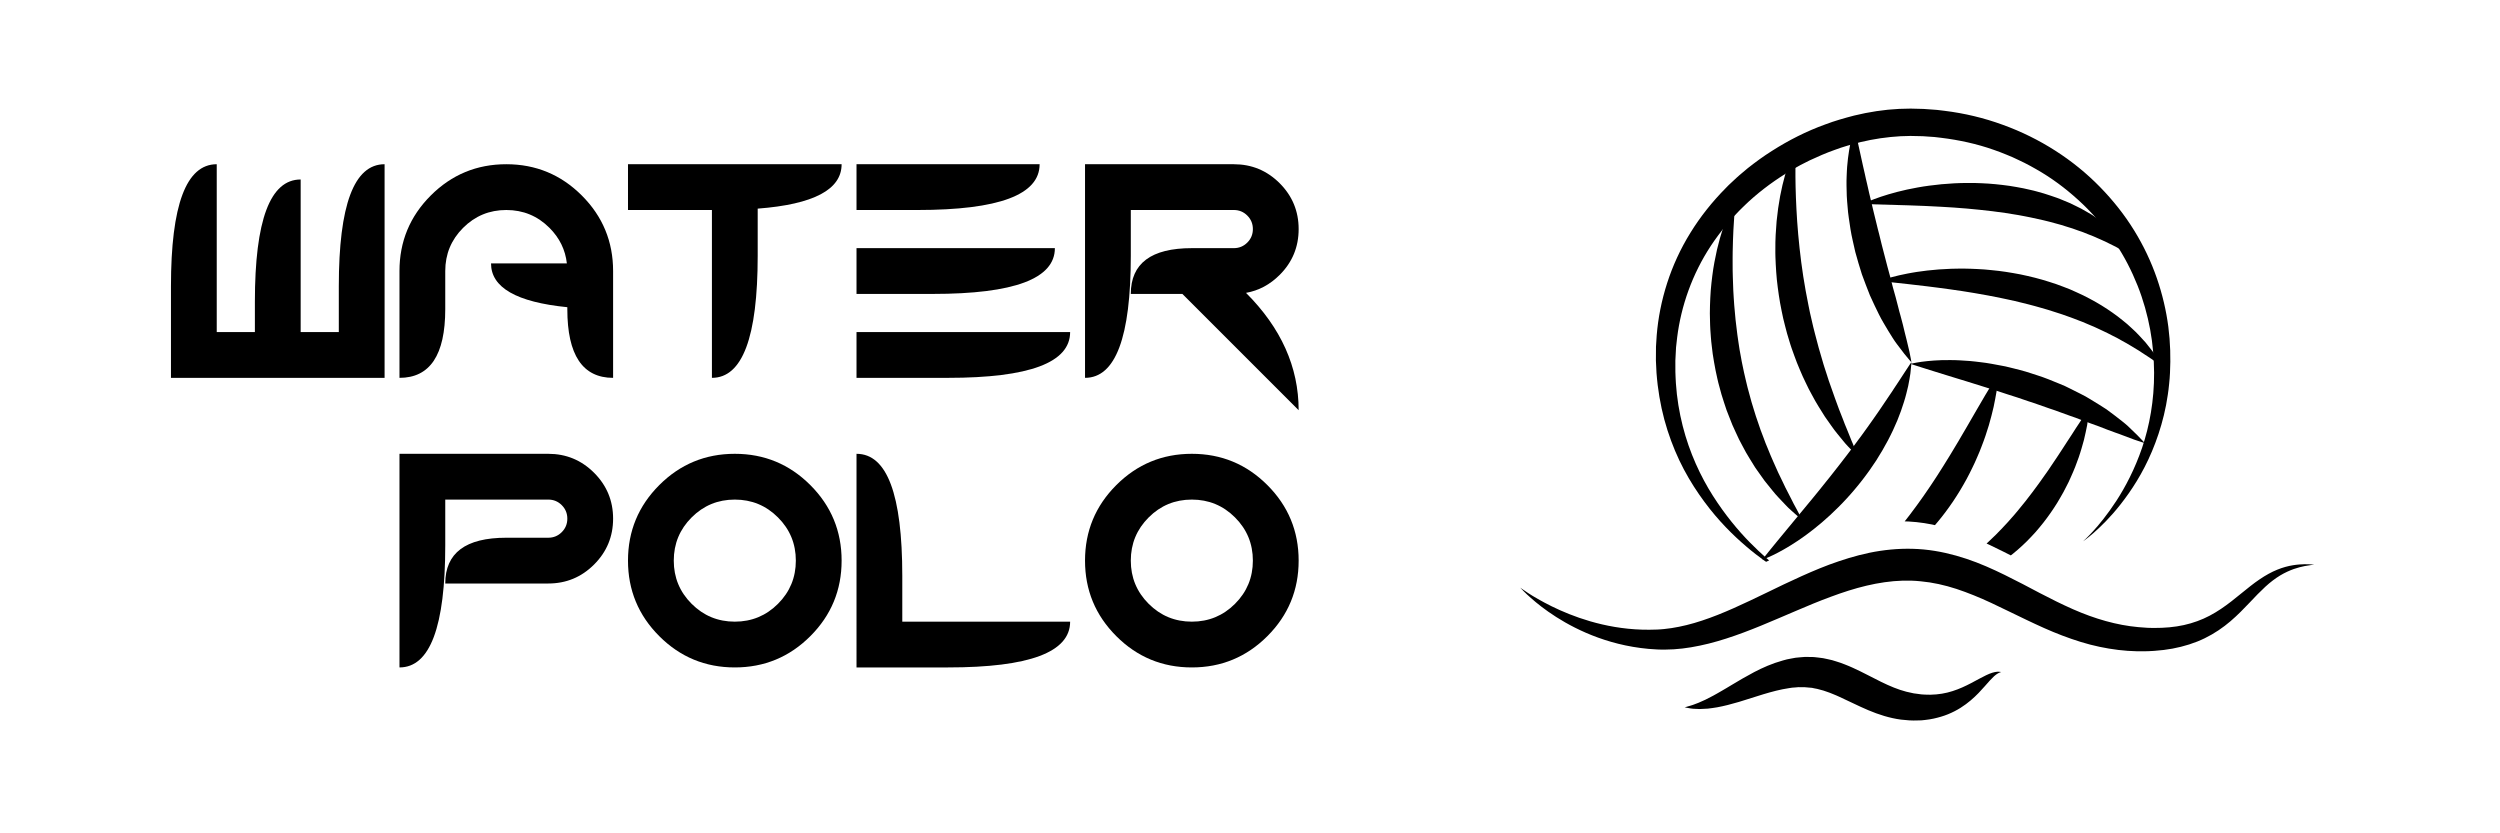 <?xml version="1.0" encoding="iso-8859-1"?>
<!-- Generator: Adobe Illustrator 19.1.0, SVG Export Plug-In . SVG Version: 6.00 Build 0)  -->
<svg version="1.1" id="Calque_2" xmlns="http://www.w3.org/2000/svg" xmlns:xlink="http://www.w3.org/1999/xlink" x="0px" y="0px"
	 viewBox="0 0 1200 400" style="enable-background:new 0 0 1200 400;" xml:space="preserve">
<g>
	<g>
		<path d="M162.629,159.394v-21.973c0-39.062,7.324-58.594,21.973-58.594v102.539H82.062v-43.945
			c0-39.062,7.324-58.594,21.973-58.594v80.566h18.311v-14.648c0-39.062,7.324-58.594,21.973-58.594v73.242H162.629z"/>
		<path d="M272.097,126.435c-0.732-6.542-3.516-12.231-8.35-17.065c-5.713-5.713-12.623-8.569-20.728-8.569
			c-8.106,0-15.015,2.856-20.728,8.569s-8.569,12.623-8.569,20.728v18.311c0,21.973-7.324,32.959-21.973,32.959v-51.27
			c0-14.16,5.004-26.245,15.015-36.255c10.009-10.009,22.094-15.015,36.255-15.015c14.16,0,26.245,5.006,36.255,15.015
			c10.009,10.01,15.015,22.095,15.015,36.255v51.27c-14.648,0-21.973-10.986-21.973-32.959v-0.952
			c-24.415-2.441-36.621-9.448-36.621-21.021H272.097z"/>
		<path d="M363.693,100.141v22.632c0,39.063-7.324,58.594-21.973,58.594V100.8h-40.283V78.828h102.539
			C403.977,90.986,390.548,98.09,363.693,100.141z"/>
		<path d="M499.016,78.828c0,14.648-19.532,21.973-58.594,21.973h-29.297V78.828H499.016z M506.34,119.111
			c0,14.648-19.532,21.973-58.594,21.973h-36.621v-21.973H506.34z M513.664,159.394c0,14.648-19.532,21.973-58.594,21.973h-43.945
			v-21.973H513.664z"/>
		<path d="M567.541,141.083h-24.756c0-14.648,9.765-21.973,29.297-21.973h20.142c2.538,0,4.699-0.89,6.482-2.673
			c1.782-1.782,2.673-3.942,2.673-6.482c0-2.538-0.892-4.699-2.673-6.482c-1.783-1.782-3.944-2.673-6.482-2.673h-49.438v21.973
			c0,39.063-7.324,58.594-21.973,58.594V78.828h71.411c8.593,0,15.93,3.04,22.009,9.119s9.119,13.416,9.119,22.009
			c0,8.595-3.028,15.919-9.082,21.973c-4.688,4.688-10.084,7.569-16.187,8.643c16.846,16.846,25.269,35.621,25.269,56.323
			L567.541,141.083z"/>
		<path d="M213.723,239.801v21.973c0,39.063-7.324,58.594-21.973,58.594V217.828h71.411c8.593,0,15.93,3.039,22.009,9.119
			c6.079,6.078,9.119,13.415,9.119,22.009c0,8.595-3.04,15.931-9.119,22.009c-6.079,6.08-13.416,9.119-22.009,9.119h-49.438
			c0-14.648,9.765-21.973,29.297-21.973h20.142c2.538,0,4.699-0.891,6.482-2.674c1.782-1.781,2.673-3.942,2.673-6.481
			c0-2.538-0.892-4.699-2.673-6.481c-1.783-1.782-3.944-2.674-6.482-2.674H213.723z"/>
		<path d="M388.962,232.843c10.009,10.01,15.015,22.095,15.015,36.255c0,14.161-5.006,26.246-15.015,36.255
			c-10.01,10.01-22.095,15.015-36.255,15.015c-14.161,0-26.246-5.005-36.255-15.015c-10.01-10.009-15.015-22.094-15.015-36.255
			c0-14.16,5.004-26.245,15.015-36.255c10.009-10.009,22.094-15.015,36.255-15.015C366.867,217.828,378.952,222.834,388.962,232.843
			z M352.707,239.801c-8.106,0-15.015,2.856-20.728,8.569s-8.569,12.623-8.569,20.728c0,8.105,2.856,15.015,8.569,20.728
			s12.622,8.569,20.728,8.569c8.104,0,15.015-2.856,20.728-8.569s8.569-12.622,8.569-20.728c0-8.104-2.856-15.015-8.569-20.728
			S360.812,239.801,352.707,239.801z"/>
		<path d="M433.098,298.395h80.566c0,14.648-19.532,21.973-58.594,21.973h-43.945V217.828c14.648,0,21.973,19.531,21.973,58.594
			V298.395z"/>
		<path d="M608.337,232.843c10.009,10.01,15.015,22.095,15.015,36.255c0,14.161-5.006,26.246-15.015,36.255
			c-10.01,10.01-22.095,15.015-36.255,15.015c-14.161,0-26.246-5.005-36.255-15.015c-10.01-10.009-15.015-22.094-15.015-36.255
			c0-14.16,5.004-26.245,15.015-36.255c10.009-10.009,22.094-15.015,36.255-15.015C586.242,217.828,598.327,222.834,608.337,232.843
			z M572.082,239.801c-8.106,0-15.015,2.856-20.728,8.569s-8.569,12.623-8.569,20.728c0,8.105,2.856,15.015,8.569,20.728
			s12.622,8.569,20.728,8.569c8.104,0,15.015-2.856,20.728-8.569s8.569-12.622,8.569-20.728c0-8.104-2.856-15.015-8.569-20.728
			S580.187,239.801,572.082,239.801z"/>
	</g>
	<g>
		<g>
			<defs>
				<rect id="SVGID_1_" x="719.614" y="-28.81" width="397.913" height="397.913"/>
			</defs>
			<clipPath id="SVGID_2_">
				<use xlink:href="#SVGID_1_"  style="overflow:visible;"/>
			</clipPath>
			<g style="clip-path:url(#SVGID_2_);">
				<defs>
					<rect id="SVGID_3_" x="719.614" y="-28.81" width="397.913" height="397.913"/>
				</defs>
				<clipPath id="SVGID_4_">
					<use xlink:href="#SVGID_3_"  style="overflow:visible;"/>
				</clipPath>
				<path style="clip-path:url(#SVGID_4_);" d="M729.712,282.052c0,0,1.283,0.981,3.802,2.618c2.509,1.647,6.307,3.881,11.278,6.351
					c4.978,2.447,11.181,5.073,18.496,7.2c7.305,2.122,15.737,3.736,24.926,4.01c1.147,0.044,2.309,0.013,3.476,0.038
					c1.168,0.003,2.348-0.057,3.536-0.081l0.223-0.006l0.111-0.003c0.097-0.002-0.008-0.001,0.047-0.004l0.47-0.028l0.945-0.056
					c0.648-0.034,1.15-0.102,1.735-0.15c1.153-0.115,2.359-0.269,3.549-0.448c4.78-0.732,9.688-1.947,14.665-3.608
					c9.979-3.272,20.216-8.179,31.001-13.391c5.387-2.632,10.937-5.309,16.7-7.899c5.763-2.592,11.737-5.109,18.029-7.215
					c6.278-2.115,12.853-3.928,19.707-4.957c3.425-0.516,6.912-0.849,10.429-0.976c1.752-0.062,3.557-0.067,5.212-0.018
					c1.885,0.057,3.597,0.155,5.365,0.323c7.034,0.669,13.905,2.295,20.4,4.455c6.507,2.154,12.616,4.915,18.443,7.763
					c2.915,1.427,5.764,2.884,8.561,4.333c2.762,1.454,5.51,2.902,8.241,4.34c5.417,2.84,10.73,5.469,15.988,7.797
					c10.517,4.633,21.015,7.651,31.31,8.582c1.284,0.127,2.563,0.227,3.838,0.287l0.887,0.051l1.014,0.027l1.011,0.027l0.918,0.006
					c2.427,0.025,4.932-0.098,7.299-0.312c4.773-0.434,9.268-1.428,13.395-2.953c8.309-2.978,14.965-8.282,21.005-13.237
					c3.041-2.461,5.943-4.847,8.862-6.806c2.902-1.973,5.771-3.56,8.493-4.655c5.46-2.235,10.082-2.551,13.103-2.625
					c1.526-0.017,2.688,0.053,3.469,0.112c0.778,0.064,1.18,0.098,1.18,0.098s-0.4,0.046-1.175,0.137
					c-0.773,0.089-1.915,0.271-3.382,0.537c-1.464,0.291-3.252,0.72-5.264,1.424c-2.005,0.727-4.236,1.705-6.547,3.097
					c-2.306,1.405-4.692,3.193-7.103,5.407c-2.412,2.212-4.892,4.795-7.579,7.652c-2.696,2.845-5.665,5.919-9.181,8.928
					c-3.509,2.999-7.637,5.858-12.347,8.149c-4.706,2.304-9.972,3.949-15.468,4.972c-2.766,0.519-5.526,0.839-8.451,1.05
					l-1.093,0.076l-1.009,0.051l-1.013,0.052l-1.148,0.028c-1.444,0.042-2.901,0.042-4.368,0.012
					c-5.872-0.119-11.905-0.863-17.93-2.137c-6.034-1.258-12.01-3.179-17.883-5.402c-5.88-2.219-11.608-4.87-17.259-7.568
					c-2.795-1.349-5.607-2.707-8.433-4.071c-2.79-1.37-5.571-2.718-8.356-4.008c-5.566-2.591-11.163-4.897-16.795-6.757
					c-5.638-1.834-11.349-3.106-17.094-3.638c-11.462-1.197-23.187,0.883-34.63,4.48c-2.863,0.893-5.703,1.903-8.538,2.949
					c-2.836,1.041-5.657,2.147-8.463,3.292c-5.611,2.298-11.168,4.74-16.728,7.09c-11.092,4.747-22.197,9.272-33.439,12.097
					c-5.615,1.388-11.241,2.4-16.785,2.732c-1.391,0.081-2.75,0.132-4.141,0.145c-0.689-0.004-1.453,0.012-2.068-0.013l-0.946-0.029
					l-0.471-0.015c-0.024-0.001-0.207-0.002-0.188-0.006l-0.123-0.007l-0.247-0.016c-1.314-0.089-2.615-0.144-3.898-0.262
					c-1.282-0.134-2.551-0.249-3.8-0.423c-10.008-1.312-18.828-4.083-26.207-7.286c-7.389-3.214-13.382-6.823-18.049-10.105
					c-4.683-3.268-8.028-6.243-10.256-8.297c-1.114-1.029-1.916-1.873-2.457-2.437C729.977,282.356,729.712,282.052,729.712,282.052
					"/>
				<path style="clip-path:url(#SVGID_4_);" d="M808.662,339.533c0,0,0.625-0.188,1.799-0.54c0.294-0.084,0.621-0.177,0.981-0.281
					c0.36-0.105,0.763-0.19,1.16-0.363c0.808-0.316,1.719-0.66,2.711-1.025c0.992-0.442,2.091-0.933,3.286-1.466
					c1.169-0.619,2.434-1.211,3.756-1.935c1.318-0.769,2.728-1.472,4.19-2.38c0.735-0.431,1.489-0.871,2.261-1.323
					c0.773-0.465,1.565-0.94,2.372-1.425c3.254-1.944,6.822-4.078,10.842-6.193c4.036-2.099,8.577-4.143,13.774-5.578
					c0.65-0.175,1.293-0.372,1.962-0.528c0.681-0.132,1.365-0.265,2.051-0.397c0.69-0.127,1.382-0.253,2.076-0.38
					c0.716-0.068,1.434-0.137,2.155-0.206c0.723-0.058,1.449-0.117,2.177-0.175l0.137-0.01c0.186,0.002-0.32-0.014,0.435,0.004
					l0.058,0.001l0.231,0.002l0.463,0.005l0.928,0.01c0.619,0.01,1.24,0.022,1.862,0.032l0.238,0.006l0.299,0.031l0.599,0.064
					l1.203,0.135c0.803,0.095,1.609,0.194,2.414,0.31c0.749,0.139,1.446,0.306,2.174,0.462c0.719,0.162,1.447,0.315,2.161,0.491
					l2.076,0.637c0.684,0.222,1.403,0.415,2.06,0.665l1.98,0.752c1.346,0.493,2.567,1.062,3.829,1.609
					c4.964,2.249,9.383,4.707,13.574,6.749c4.188,2.053,8.147,3.711,12.089,4.727c0.986,0.259,1.97,0.425,2.948,0.659
					c0.245,0.052,0.489,0.116,0.734,0.158l0.738,0.088c0.492,0.066,0.982,0.132,1.469,0.197c0.453,0.064,0.904,0.127,1.352,0.189
					c0.567,0.034,1.131,0.068,1.692,0.101c0.448,0.015,0.894,0.03,1.337,0.045c0.421,0.028,0.925,0.002,1.385,0.007
					c3.747-0.062,7.29-0.674,10.545-1.725c6.539-2.057,11.898-5.641,16.14-7.633c2.11-1.019,3.978-1.586,5.272-1.658
					c0.316-0.037,0.603-0.026,0.845-0.012c0.24,0.003,0.441,0.03,0.602,0.064c0.313,0.056,0.474,0.085,0.474,0.085
					s-0.154,0.05-0.455,0.146c-0.147,0.042-0.326,0.109-0.529,0.215c-0.204,0.097-0.435,0.197-0.681,0.357
					c-0.501,0.275-1.062,0.725-1.686,1.255c-0.616,0.559-1.289,1.244-2.026,2.044c-1.471,1.612-3.202,3.701-5.445,6.032
					c-2.251,2.317-5.061,4.864-8.669,7.134c-1.799,1.135-3.803,2.165-5.972,3.059c-2.17,0.89-4.518,1.579-6.967,2.109
					c-0.625,0.119-1.206,0.275-1.89,0.357c-0.659,0.09-1.323,0.181-1.99,0.271c-0.559,0.06-1.12,0.119-1.685,0.18l-0.212,0.022
					l-0.383,0.011l-0.486,0.013l-0.979,0.022c-2.626,0.134-5.314-0.068-8.031-0.391c-5.429-0.719-10.787-2.442-15.685-4.523
					c-4.917-2.073-9.446-4.433-13.738-6.358c-1.063-0.47-2.138-0.987-3.174-1.369l-1.561-0.631
					c-0.519-0.218-1.025-0.355-1.538-0.539l-1.53-0.525l-1.508-0.407c-0.497-0.131-1.015-0.286-1.492-0.401
					c-0.435-0.069-0.867-0.154-1.3-0.245l-0.649-0.141l-0.325-0.074l-0.162-0.038l-0.228-0.021c-0.62-0.052-1.238-0.104-1.856-0.156
					l-0.924-0.084l-0.462-0.042l-0.23-0.021l-0.058-0.006c0.716,0.018,0.172,0.006,0.319,0.01l-0.094,0.001
					c-0.501,0.003-1.002,0.006-1.501,0.008c-0.502-0.006-1.003-0.014-1.502-0.02c-0.51,0.045-1.018,0.089-1.525,0.134
					c-0.51,0.037-1.018,0.075-1.524,0.113c-0.511,0.056-1.027,0.157-1.539,0.232c-4.104,0.598-8.245,1.721-12.273,2.929
					c-4.03,1.246-7.963,2.547-11.68,3.662c-3.726,1.115-7.271,2.008-10.46,2.597c-0.786,0.162-1.591,0.243-2.339,0.36
					c-0.754,0.107-1.474,0.211-2.176,0.279c-1.428,0.084-2.705,0.184-3.878,0.196c-1.204-0.033-2.253-0.079-3.151-0.136
					c-0.894-0.045-1.619-0.238-2.225-0.325C809.303,339.653,808.662,339.533,808.662,339.533"/>
			</g>
			<g style="clip-path:url(#SVGID_2_);">
				<defs>
					<path id="SVGID_5_" d="M726.312-5.05v266.267c0,0,26.367,24.917,65.916,24.917c39.55,0,77.302-35.925,119.848-35.925
						c42.547,0,68.912,35.925,115.654,35.925c46.74,0,45.529-35.925,79.698-35.925V-5.05H726.312z"/>
				</defs>
				<clipPath id="SVGID_6_">
					<use xlink:href="#SVGID_5_"  style="overflow:visible;"/>
				</clipPath>
				<path style="clip-path:url(#SVGID_6_);" d="M859.086,276.643c0,0-2.086-0.989-5.775-3.262
					c-3.657-2.307-9.001-5.812-15.164-11.121c-6.18-5.268-13.308-12.253-20.099-21.471c-3.397-4.599-6.745-9.726-9.773-15.435
					c-3.028-5.708-5.697-12.005-7.879-18.793c-2.177-6.79-3.776-14.094-4.712-21.752c-0.184-1.918-0.453-3.851-0.564-5.808
					c-0.095-1.959-0.19-3.934-0.286-5.924c0.011-1.965,0.021-3.944,0.033-5.938l0.004-0.731l0.048-0.778l0.097-1.561
					c0.066-1.044,0.133-2.092,0.2-3.143c0.672-8.285,2.321-16.657,4.987-24.974c2.664-8.304,6.402-16.489,11.182-24.203
					c4.758-7.731,10.54-14.993,17.111-21.607l1.224-1.251l1.279-1.198c0.855-0.797,1.711-1.595,2.569-2.394
					c0.85-0.809,1.773-1.534,2.659-2.306c0.9-0.755,1.782-1.536,2.702-2.271c3.704-2.908,7.515-5.728,11.543-8.248
					c8.006-5.113,16.594-9.485,25.661-12.755c4.504-1.713,9.166-3.028,13.852-4.248l3.553-0.785l1.777-0.391l1.796-0.316
					l3.595-0.622l3.626-0.462l1.815-0.223l1.826-0.142l3.655-0.265l3.672-0.091l0.918-0.021l0.459-0.01l0.229-0.005
					c-0.064-0.002,0.345-0.004,0.381-0.001l1.722,0.045l3.444,0.089l0.861,0.022l0.925,0.065l1.849,0.132l3.695,0.271l3.588,0.433
					c9.56,1.176,18.957,3.42,27.898,6.691c17.916,6.456,34.043,16.874,46.687,29.832c6.329,6.467,11.879,13.488,16.436,20.897
					c4.567,7.4,8.199,15.139,10.896,22.935c2.692,7.801,4.505,15.64,5.507,23.295c0.987,7.656,1.154,15.135,0.795,22.208
					c-0.058,0.875-0.064,1.69-0.163,2.6c-0.084,0.891-0.166,1.778-0.249,2.66c-0.137,1.775-0.405,3.468-0.633,5.156
					c-0.483,3.37-1.113,6.636-1.877,9.781c-1.519,6.292-3.495,12.106-5.725,17.39c-4.444,10.595-9.988,18.959-15.002,25.36
					c-5.02,6.426-9.671,10.833-12.905,13.707c-1.623,1.436-2.932,2.46-3.818,3.14c-0.889,0.677-1.366,1.001-1.366,1.001
					s1.743-1.517,4.655-4.682c2.918-3.151,6.943-8.026,11.305-14.69c4.331-6.672,8.883-15.246,12.424-25.628
					c3.506-10.369,5.798-22.637,5.728-35.958c-0.072-6.71-0.575-13.64-1.885-20.689c-1.307-7.037-3.277-14.178-6.083-21.2
					c-2.804-7.016-6.336-13.959-10.756-20.517c-4.422-6.55-9.583-12.801-15.502-18.469c-5.926-5.651-12.487-10.851-19.692-15.22
					c-3.615-2.158-7.313-4.235-11.186-6.004c-0.965-0.449-1.92-0.919-2.893-1.357l-2.957-1.23c-1.955-0.867-3.996-1.534-6.008-2.28
					c-8.098-2.866-16.603-4.714-25.221-5.774l-3.237-0.38l-3.167-0.217l-1.584-0.113l-0.792-0.057l-0.861-0.019l-3.444-0.074
					l-1.722-0.037l-1.458,0.045l-3.221,0.09l-3.223,0.251l-1.611,0.128l-1.608,0.201l-3.217,0.393l-3.203,0.543l-1.602,0.272
					l-1.59,0.345l-3.181,0.686c-4.204,1.084-8.399,2.236-12.466,3.769c-4.097,1.444-8.074,3.196-11.995,5.027l-2.894,1.467
					l-1.447,0.731l-1.413,0.792l-2.822,1.584c-0.937,0.532-1.835,1.126-2.754,1.684c-7.303,4.543-14.113,9.767-20.157,15.633
					c-6.055,5.852-11.391,12.282-15.902,19.093c-8.998,13.65-14.303,28.984-16.172,43.906c-0.103,0.918-0.204,1.832-0.306,2.743
					l-0.154,1.366l-0.078,0.681l-0.037,0.731c-0.099,1.902-0.198,3.79-0.295,5.663c0.005,1.848,0.01,3.682,0.014,5.502
					c0.025,1.82,0.17,3.618,0.245,5.409c0.473,7.148,1.628,14.006,3.264,20.47c3.286,12.939,8.605,24.228,14.49,33.499
					c5.907,9.273,12.151,16.716,17.742,22.399c5.594,5.692,10.418,9.773,13.816,12.407c1.707,1.308,3.036,2.29,3.948,2.931
					C858.601,276.332,859.086,276.643,859.086,276.643"/>
				<path style="clip-path:url(#SVGID_6_);" d="M917.072,174.667c0,0,0.118-0.029,0.347-0.088c0.228-0.058,0.569-0.145,1.015-0.234
					c0.896-0.201,2.21-0.437,3.889-0.678c0.844-0.14,1.768-0.217,2.785-0.333c1.015-0.116,2.115-0.212,3.287-0.281
					c1.174-0.084,2.421-0.119,3.743-0.185c1.32-0.052,2.696-0.014,4.145-0.024c2.898-0.015,6.007,0.214,9.314,0.445
					c1.652,0.119,3.325,0.376,5.054,0.567c1.727,0.198,3.486,0.44,5.257,0.769c3.551,0.624,7.224,1.307,10.887,2.277
					c1.834,0.474,3.693,0.926,5.533,1.464c1.833,0.567,3.663,1.165,5.495,1.762c3.678,1.147,7.237,2.649,10.745,4.087
					c0.873,0.368,1.744,0.734,2.609,1.097c0.845,0.415,1.686,0.826,2.522,1.236c1.668,0.824,3.322,1.623,4.918,2.469
					c0.801,0.415,1.594,0.828,2.38,1.236c0.781,0.419,1.531,0.885,2.275,1.339c1.485,0.913,2.949,1.775,4.344,2.668
					c0.698,0.444,1.386,0.883,2.063,1.315c0.672,0.442,1.357,0.827,1.974,1.316c1.254,0.937,2.473,1.821,3.62,2.703
					c2.285,1.782,4.395,3.354,6.134,4.949c1.732,1.607,3.21,3.034,4.398,4.237c2.386,2.395,3.639,3.876,3.639,3.876
					s-1.913-0.528-5.067-1.649c-1.58-0.555-3.467-1.263-5.593-2.105c-1.052-0.44-2.223-0.817-3.432-1.247
					c-1.212-0.425-2.463-0.906-3.775-1.387c-1.308-0.489-2.647-1.033-4.04-1.574c-1.393-0.542-2.867-1.031-4.357-1.571
					c-1.497-0.528-3.003-1.126-4.555-1.705c-0.771-0.297-1.551-0.597-2.339-0.899c-0.798-0.276-1.604-0.555-2.418-0.836
					c-3.264-1.089-6.515-2.466-9.95-3.544c-3.409-1.142-6.804-2.461-10.292-3.537c-1.729-0.581-3.457-1.16-5.17-1.767
					c-1.732-0.553-3.457-1.103-5.168-1.65c-0.854-0.283-1.705-0.564-2.551-0.844c-0.84-0.303-1.686-0.573-2.532-0.822
					c-1.688-0.513-3.358-1.019-4.989-1.572c-3.293-1.029-6.476-2.025-9.495-2.968c-1.517-0.465-3-0.888-4.43-1.352
					c-1.426-0.485-2.82-0.863-4.155-1.278c-2.682-0.832-5.141-1.596-7.321-2.271c-2.202-0.692-4.122-1.295-5.704-1.791
					c-1.592-0.489-2.849-0.914-3.709-1.185C917.535,174.819,917.072,174.667,917.072,174.667"/>
				<path style="clip-path:url(#SVGID_6_);" d="M890.279,61.494c0,0,0.1,0.464,0.289,1.335c0.173,0.858,0.477,2.122,0.793,3.704
					c0.687,3.125,1.667,7.588,2.844,12.945c0.302,1.32,0.615,2.695,0.941,4.118c0.169,0.709,0.313,1.432,0.466,2.163
					c0.149,0.732,0.351,1.472,0.527,2.223c0.376,1.499,0.687,3.043,1.044,4.614c0.375,1.567,0.758,3.168,1.148,4.796
					c0.407,1.623,0.719,3.285,1.167,4.948c0.427,1.666,0.849,3.35,1.239,5.054c0.363,1.709,0.866,3.405,1.286,5.124
					c0.442,1.714,0.855,3.441,1.269,5.168c0.931,3.431,1.826,6.872,2.668,10.277c0.483,1.685,0.939,3.364,1.369,5.033
					c0.436,1.666,0.883,3.308,1.261,4.948c0.94,3.217,1.775,6.363,2.53,9.372c0.333,1.522,0.784,2.956,1.166,4.369
					c0.372,1.417,0.752,2.781,1.082,4.107c0.678,2.645,1.19,5.132,1.793,7.281c0.555,2.17,1.01,4.087,1.351,5.687
					c0.696,3.195,0.962,5.108,0.962,5.108s-1.3-1.385-3.346-3.961c-1.03-1.285-2.241-2.872-3.595-4.721
					c-1.397-1.83-2.715-4.022-4.188-6.412c-1.418-2.413-3.052-5.001-4.468-7.879c-1.422-2.875-2.89-5.933-4.321-9.138
					c-0.674-1.618-1.296-3.288-1.94-4.973c-0.653-1.684-1.292-3.397-1.912-5.133c-1.124-3.508-2.182-7.104-3.167-10.718
					c-0.422-1.826-0.846-3.653-1.237-5.478c-0.392-1.826-0.808-3.637-1.073-5.468c-0.299-1.823-0.56-3.638-0.809-5.43
					c-0.285-1.784-0.438-3.572-0.58-5.328c-0.133-1.756-0.33-3.471-0.386-5.168c-0.04-1.699-0.118-3.354-0.121-4.969
					c-0.026-1.612-0.006-3.186,0.069-4.708c0.082-1.523,0.103-2.984,0.231-4.394c0.261-2.821,0.521-5.389,0.923-7.662
					c0.345-2.268,0.801-4.239,1.179-5.844c0.418-1.611,0.778-2.857,1.078-3.706C890.092,61.931,890.279,61.494,890.279,61.494"/>
				<path style="clip-path:url(#SVGID_6_);" d="M845.889,268.645c0,0,1.206-1.553,3.317-4.157c1.053-1.29,2.332-2.856,3.798-4.653
					c1.46-1.769,3.106-3.765,4.903-5.942c3.546-4.289,7.684-9.291,12.116-14.652c1.07-1.357,2.2-2.694,3.317-4.069
					c1.106-1.382,2.226-2.779,3.354-4.188c0.565-0.702,1.133-1.406,1.702-2.112c0.559-0.713,1.121-1.428,1.684-2.144
					c1.141-1.421,2.249-2.871,3.372-4.311c1.144-1.425,2.207-2.906,3.337-4.332c1.093-1.452,2.183-2.897,3.264-4.332
					c0.53-0.724,1.058-1.446,1.583-2.164c0.533-0.713,1.08-1.413,1.596-2.127c1.019-1.434,2.036-2.848,3.054-4.231
					c0.991-1.397,1.945-2.789,2.924-4.126c0.946-1.356,1.846-2.703,2.777-3.987c1.764-2.621,3.484-5.092,5.008-7.423
					c0.394-0.579,0.78-1.144,1.157-1.697c0.36-0.563,0.703-1.117,1.062-1.648c0.711-1.07,1.386-2.085,2.021-3.039
					c1.218-1.938,2.356-3.618,3.275-5.019c1.783-2.823,2.962-4.424,2.962-4.424s-0.072,1.95-0.481,5.342
					c-0.219,1.691-0.604,3.713-1.057,6.049c-0.245,1.16-0.578,2.369-0.892,3.666c-0.315,1.296-0.707,2.637-1.146,4.027
					c-0.443,1.388-0.9,2.843-1.436,4.322c-0.542,1.475-1.145,2.985-1.748,4.551c-0.648,1.54-1.37,3.096-2.08,4.707
					c-0.727,1.6-1.583,3.172-2.395,4.81c-1.704,3.225-3.604,6.483-5.665,9.708c-1.066,1.586-2.125,3.199-3.249,4.773
					c-1.138,1.562-2.271,3.142-3.471,4.665c-1.206,1.519-2.396,3.052-3.663,4.509c-1.235,1.485-2.514,2.921-3.808,4.321
					c-1.27,1.421-2.612,2.755-3.922,4.085c-1.316,1.324-2.639,2.607-3.974,3.833c-2.667,2.456-5.326,4.738-7.94,6.788
					c-1.305,1.027-2.59,2.005-3.852,2.925c-1.28,0.902-2.494,1.791-3.707,2.59c-4.817,3.233-9.08,5.556-12.154,7.018
					C847.766,268.032,845.889,268.645,845.889,268.645"/>
				<path style="clip-path:url(#SVGID_6_);" d="M885.356,279.016c0,0,0.435-0.286,1.206-0.846c0.774-0.555,1.879-1.402,3.238-2.495
					c1.358-1.096,2.968-2.449,4.736-4.061c1.774-1.6,3.724-3.434,5.758-5.512c2.053-2.048,4.195-4.334,6.381-6.805
					c2.219-2.434,4.409-5.138,6.687-7.896c2.209-2.829,4.508-5.72,6.693-8.792c2.24-3.022,4.403-6.185,6.552-9.363
					c1.099-1.571,2.093-3.222,3.17-4.804c1.048-1.604,2.04-3.241,3.072-4.835c0.526-0.79,1.002-1.61,1.491-2.416
					c0.499-0.802,0.996-1.6,1.49-2.392c0.501-0.789,0.984-1.584,1.439-2.387c0.457-0.803,0.948-1.581,1.417-2.363
					c0.47-0.781,0.954-1.548,1.401-2.325c0.438-0.783,0.883-1.553,1.339-2.309c0.895-1.52,1.796-2.997,2.621-4.468
					c1.683-2.924,3.329-5.681,4.786-8.273c1.527-2.56,2.882-4.943,4.118-7.053c0.634-1.048,1.206-2.04,1.779-2.944
					c0.542-0.915,1.025-1.764,1.495-2.52c1.832-3.041,3.033-4.749,3.033-4.749s-0.097,2.063-0.536,5.622
					c-0.101,0.893-0.24,1.873-0.391,2.944c-0.166,1.065-0.395,2.202-0.614,3.428c-0.221,1.226-0.502,2.517-0.775,3.89
					c-0.286,1.368-0.68,2.774-1.043,4.265c-0.388,1.48-0.789,3.026-1.263,4.608c-0.482,1.579-1.023,3.196-1.559,4.873
					c-0.516,1.684-1.218,3.345-1.851,5.082c-0.628,1.741-1.366,3.477-2.14,5.238c-0.768,1.764-1.54,3.561-2.443,5.328
					c-0.883,1.776-1.744,3.592-2.734,5.362c-1.001,1.764-1.963,3.569-3.047,5.318c-1.09,1.746-2.158,3.513-3.328,5.221
					c-2.325,3.424-4.782,6.77-7.419,9.9c-0.664,0.78-1.3,1.573-1.977,2.33c-0.688,0.747-1.372,1.491-2.052,2.23
					c-1.333,1.496-2.776,2.877-4.165,4.245c-2.846,2.685-5.703,5.165-8.595,7.302c-0.715,0.541-1.426,1.066-2.149,1.559
					c-0.717,0.499-1.413,0.997-2.121,1.458c-1.444,0.892-2.793,1.795-4.176,2.546c-1.359,0.776-2.693,1.473-3.97,2.106
					c-1.304,0.596-2.508,1.195-3.703,1.651c-2.35,0.968-4.461,1.655-6.227,2.114c-1.76,0.471-3.168,0.726-4.136,0.85
					C885.874,279.005,885.356,279.016,885.356,279.016"/>
				<path style="clip-path:url(#SVGID_6_);" d="M923.769,281.093c0,0,0.46-0.189,1.287-0.566c0.828-0.378,2.02-0.964,3.494-1.724
					c1.473-0.766,3.219-1.751,5.162-2.914c1.947-1.155,4.07-2.557,6.322-4.112c0.554-0.409,1.129-0.801,1.71-1.206
					c0.578-0.411,1.15-0.859,1.738-1.296c1.182-0.86,2.362-1.819,3.578-2.772c2.402-1.968,4.874-4.078,7.333-6.371
					c0.632-0.55,1.214-1.174,1.834-1.757c0.614-0.591,1.246-1.168,1.857-1.779c0.601-0.621,1.206-1.245,1.814-1.873l0.924-0.93
					l0.895-0.972c0.602-0.644,1.207-1.289,1.814-1.937c0.604-0.65,1.173-1.341,1.774-2.001c0.59-0.672,1.192-1.331,1.775-2.013
					l1.727-2.071c2.318-2.75,4.539-5.599,6.687-8.449c2.142-2.855,4.238-5.7,6.182-8.534c0.497-0.702,0.991-1.398,1.479-2.088
					c0.459-0.71,0.922-1.41,1.397-2.095c0.928-1.382,1.875-2.714,2.734-4.056c1.737-2.673,3.452-5.185,4.943-7.575
					c0.778-1.184,1.522-2.319,2.231-3.398c0.698-1.09,1.339-2.137,1.984-3.107c0.645-0.969,1.229-1.888,1.812-2.724
					c0.552-0.848,1.039-1.639,1.514-2.341c1.853-2.827,3.068-4.414,3.068-4.414s-0.118,1.966-0.596,5.358
					c-0.111,0.851-0.259,1.787-0.426,2.805c-0.184,1.013-0.43,2.092-0.67,3.259c-0.242,1.167-0.544,2.393-0.84,3.699
					c-0.318,1.297-0.742,2.629-1.14,4.042c-0.197,0.707-0.431,1.416-0.653,2.146c-0.224,0.731-0.455,1.474-0.727,2.216
					c-0.527,1.491-1.115,3.015-1.7,4.598c-0.279,0.798-0.624,1.578-0.976,2.368c-0.349,0.793-0.7,1.595-1.057,2.407
					c-0.353,0.814-0.72,1.633-1.109,2.45c-0.412,0.808-0.828,1.623-1.248,2.446c-0.831,1.652-1.705,3.316-2.695,4.948
					c-0.974,1.641-1.908,3.335-3.026,4.94c-2.144,3.264-4.497,6.481-7.065,9.539l-1.943,2.278c-0.652,0.755-1.362,1.464-2.039,2.194
					c-1.343,1.472-2.784,2.847-4.227,4.197c-2.89,2.69-5.93,5.144-9.021,7.306c-1.56,1.065-3.074,2.129-4.66,3.027
					c-1.546,0.948-3.117,1.791-4.648,2.587c-3.106,1.533-6.11,2.816-8.973,3.759c-2.866,0.934-5.526,1.634-7.931,2.05
					c-2.402,0.422-4.505,0.653-6.25,0.711c-1.74,0.072-3.107,0.013-4.033-0.071C924.254,281.19,923.769,281.093,923.769,281.093"/>
				<path style="clip-path:url(#SVGID_6_);" d="M861.977,70.339c0,0-0.105,2.503-0.16,6.793c-0.022,2.146-0.046,4.738-0.008,7.697
					c0.015,2.956,0.099,6.281,0.225,9.883c0.084,1.804,0.121,3.674,0.253,5.609c0.09,1.933,0.221,3.927,0.356,5.973
					c0.304,4.09,0.647,8.383,1.146,12.801c0.234,2.21,0.52,4.449,0.797,6.714c0.125,1.133,0.312,2.267,0.484,3.407
					c0.162,1.14,0.326,2.286,0.489,3.437c0.75,4.587,1.519,9.24,2.495,13.852l0.702,3.464c0.263,1.148,0.527,2.294,0.789,3.438
					c0.271,1.143,0.505,2.293,0.789,3.426c0.288,1.132,0.575,2.263,0.861,3.388c1.13,4.506,2.361,8.917,3.658,13.166
					c0.324,1.062,0.597,2.135,0.962,3.163c0.352,1.033,0.688,2.062,1.006,3.087c0.327,1.023,0.65,2.036,0.969,3.036
					c0.354,0.987,0.711,1.959,1.036,2.933c1.28,3.904,2.723,7.511,3.929,10.926c0.66,1.678,1.315,3.282,1.904,4.831
					c0.294,0.776,0.582,1.532,0.86,2.267c0.302,0.726,0.594,1.43,0.877,2.113c0.556,1.375,1.101,2.653,1.565,3.862
					c0.237,0.602,0.464,1.181,0.681,1.733c0.233,0.545,0.456,1.065,0.667,1.557c1.688,3.953,2.544,6.33,2.544,6.33
					s-1.807-1.711-4.779-4.913c-0.371-0.401-0.771-0.818-1.171-1.269c-0.386-0.461-0.789-0.943-1.21-1.446
					c-0.851-1.002-1.73-2.115-2.694-3.296c-0.481-0.591-0.977-1.203-1.46-1.849c-0.474-0.654-0.961-1.327-1.462-2.017
					c-1-1.384-2.017-2.863-3.101-4.402c-1.993-3.169-4.215-6.598-6.215-10.417c-0.526-0.943-1.033-1.912-1.553-2.89
					c-0.484-0.996-0.974-2.004-1.469-3.023c-1-2.037-1.97-4.145-2.86-6.329c-0.918-2.173-1.844-4.391-2.633-6.689
					c-0.412-1.144-0.826-2.295-1.242-3.452c-0.423-1.156-0.752-2.347-1.127-3.53c-0.357-1.188-0.716-2.382-1.076-3.579
					c-0.359-1.198-0.64-2.419-0.957-3.635c-0.306-1.218-0.628-2.435-0.913-3.662l-0.778-3.701
					c-1.033-4.939-1.725-9.942-2.271-14.872c-0.208-2.473-0.435-4.923-0.531-7.352c-0.052-1.213-0.103-2.419-0.154-3.616
					c-0.065-1.195-0.018-2.389-0.032-3.568c-0.047-4.715,0.234-9.271,0.606-13.566c0.423-4.296,0.993-8.332,1.692-12.025
					c0.711-3.692,1.49-7.043,2.331-9.977c0.821-2.935,1.667-5.457,2.438-7.505c0.753-2.052,1.456-3.628,1.945-4.692
					C861.674,70.887,861.977,70.339,861.977,70.339"/>
				<path style="clip-path:url(#SVGID_6_);" d="M833.168,95.231c0,0-0.065,0.649-0.187,1.868c-0.113,1.216-0.275,2.989-0.443,5.237
					c-0.173,2.246-0.348,4.965-0.503,8.067c-0.164,3.101-0.267,6.591-0.345,10.374c0.01,1.897-0.076,3.857-0.028,5.893
					c0.021,1.018,0.014,2.048,0.014,3.094c0.025,1.046,0.052,2.107,0.079,3.184c0.037,2.149,0.149,4.353,0.233,6.599
					c0.174,2.247,0.225,4.537,0.438,6.858c0.356,4.644,0.848,9.418,1.505,14.237c0.29,2.415,0.743,4.824,1.076,7.258
					c0.222,1.208,0.446,2.418,0.669,3.629c0.22,1.211,0.408,2.43,0.693,3.63c0.526,2.407,0.968,4.833,1.588,7.207
					c0.286,1.194,0.572,2.384,0.858,3.572c0.281,1.189,0.652,2.349,0.957,3.523c0.318,1.172,0.635,2.34,0.95,3.501
					c0.353,1.151,0.703,2.296,1.051,3.435c0.354,1.137,0.682,2.278,1.051,3.395c0.403,1.105,0.763,2.217,1.139,3.315
					c0.374,1.101,0.746,2.192,1.113,3.272c0.42,1.06,0.824,2.117,1.21,3.17c0.392,1.053,0.779,2.094,1.162,3.122
					c0.396,1.024,0.853,2.006,1.245,3.005c1.566,4.001,3.31,7.674,4.83,11.147c0.825,1.705,1.617,3.339,2.37,4.894
					c0.372,0.786,0.735,1.553,1.086,2.297c0.353,0.746,0.755,1.433,1.101,2.13c0.708,1.383,1.393,2.668,1.993,3.887
					c0.303,0.608,0.595,1.191,0.874,1.748c0.298,0.545,0.583,1.066,0.852,1.559c2.168,3.951,3.315,6.344,3.315,6.344
					s-2.029-1.638-5.417-4.738c-0.422-0.389-0.882-0.789-1.333-1.232c-0.44-0.454-0.901-0.928-1.381-1.422
					c-0.97-0.986-1.981-2.085-3.085-3.249c-0.546-0.587-1.128-1.18-1.67-1.834c-0.544-0.654-1.102-1.327-1.676-2.017
					c-1.143-1.388-2.337-2.861-3.559-4.421c-1.162-1.597-2.339-3.288-3.58-5.034c-0.306-0.439-0.616-0.882-0.927-1.328
					c-0.287-0.462-0.576-0.926-0.867-1.394c-0.582-0.941-1.172-1.895-1.771-2.863c-0.599-0.97-1.211-1.953-1.778-2.975
					c-0.554-1.031-1.114-2.074-1.681-3.128c-0.572-1.054-1.137-2.126-1.694-3.218c-0.516-1.109-1.037-2.23-1.562-3.36
					c-0.518-1.134-1.06-2.272-1.565-3.435c-0.488-1.169-0.936-2.364-1.409-3.559c-0.469-1.198-0.94-2.403-1.413-3.615
					c-0.408-1.234-0.819-2.474-1.231-3.72c-0.403-1.249-0.832-2.497-1.192-3.767c-0.346-1.276-0.694-2.555-1.043-3.837
					c-0.742-2.554-1.231-5.178-1.814-7.779c-0.548-2.61-0.927-5.25-1.364-7.868c-0.158-1.317-0.317-2.632-0.475-3.943
					c-0.149-1.311-0.325-2.615-0.397-3.924c-0.093-1.306-0.186-2.606-0.279-3.901c-0.099-1.293-0.091-2.586-0.14-3.867
					c-0.025-1.281-0.092-2.553-0.083-3.818c0.003-1.264,0.043-2.519,0.063-3.762c0.009-1.243,0.082-2.474,0.144-3.693
					c0.059-1.218,0.125-2.425,0.224-3.615c0.113-1.189,0.225-2.365,0.336-3.527c0.096-1.161,0.238-2.305,0.404-3.431
					c0.557-4.508,1.403-8.722,2.258-12.576c0.922-3.847,1.889-7.331,2.909-10.37c1.012-3.041,2.005-5.648,2.921-7.757
					c0.892-2.115,1.701-3.734,2.268-4.824C832.822,95.79,833.168,95.231,833.168,95.231"/>
				<path style="clip-path:url(#SVGID_6_);" d="M894.109,97.929c0,0,2.005-1.043,5.676-2.417c1.834-0.682,4.083-1.463,6.694-2.233
					c2.609-0.788,5.584-1.547,8.858-2.282c3.277-0.692,6.852-1.378,10.667-1.879c3.812-0.532,7.862-0.904,12.069-1.129
					c2.105-0.085,4.247-0.185,6.421-0.161c1.087,0.002,2.181,0.004,3.28,0.006c1.1,0.004,2.204,0.08,3.315,0.117
					c4.441,0.166,8.953,0.637,13.448,1.261c2.243,0.359,4.485,0.739,6.708,1.182c1.107,0.248,2.212,0.497,3.315,0.744
					c1.101,0.251,2.2,0.495,3.28,0.817c2.166,0.61,4.318,1.177,6.398,1.939c1.044,0.357,2.081,0.712,3.112,1.065
					c1.031,0.349,2.021,0.808,3.018,1.205c0.992,0.411,1.974,0.818,2.948,1.221c0.962,0.439,1.904,0.898,2.831,1.361
					c0.926,0.458,1.842,0.913,2.746,1.361c0.886,0.496,1.76,0.978,2.609,1.481c0.849,0.496,1.687,0.985,2.512,1.467
					c0.804,0.524,1.595,1.038,2.357,1.566c1.528,1.049,3.015,2.024,4.338,3.133c0.667,0.536,1.32,1.062,1.959,1.576
					c0.633,0.519,1.269,0.99,1.825,1.55c1.135,1.078,2.217,2.076,3.2,3.046c0.244,0.244,0.491,0.473,0.722,0.716
					c0.224,0.25,0.445,0.496,0.661,0.737c0.434,0.479,0.844,0.948,1.234,1.401c0.781,0.906,1.499,1.722,2.119,2.485
					c2.346,3.205,3.517,5.093,3.517,5.093s-2.018-1.091-5.254-3.098c-0.842-0.454-1.774-0.957-2.789-1.505
					c-0.505-0.271-1.024-0.556-1.554-0.86c-0.266-0.15-0.536-0.302-0.812-0.458c-0.281-0.147-0.579-0.281-0.874-0.425
					c-1.19-0.564-2.419-1.199-3.72-1.842c-1.296-0.65-2.725-1.223-4.164-1.876c-0.736-0.3-1.432-0.692-2.212-0.972
					c-0.766-0.298-1.545-0.602-2.339-0.912c-0.795-0.301-1.581-0.644-2.391-0.965c-0.828-0.286-1.667-0.576-2.519-0.87
					c-0.852-0.288-1.701-0.606-2.56-0.921c-0.88-0.271-1.771-0.546-2.671-0.824c-0.902-0.27-1.803-0.561-2.711-0.859
					c-0.926-0.252-1.86-0.508-2.802-0.766c-3.746-1.073-7.686-1.955-11.696-2.799c-1.994-0.462-4.055-0.753-6.085-1.175
					c-2.054-0.335-4.115-0.683-6.184-0.999c-4.149-0.581-8.309-1.148-12.443-1.538c-2.062-0.228-4.118-0.407-6.152-0.592
					c-1.015-0.102-2.029-0.173-3.037-0.233c-1.007-0.062-2.007-0.161-3-0.239c-3.976-0.24-7.837-0.502-11.517-0.65
					c-0.921-0.045-1.83-0.09-2.725-0.134c-0.895-0.029-1.778-0.05-2.648-0.099c-1.742-0.107-3.422-0.103-5.046-0.189
					C902.883,98.18,894.109,97.929,894.109,97.929"/>
				<path style="clip-path:url(#SVGID_6_);" d="M902.168,134.894c0,0,2.2-0.889,6.181-1.943c1.989-0.527,4.422-1.109,7.235-1.643
					c1.405-0.299,2.908-0.505,4.496-0.784c1.588-0.238,3.263-0.463,5.015-0.67c3.504-0.401,7.318-0.704,11.367-0.841
					c1.013-0.06,2.039-0.062,3.077-0.067c1.04-0.006,2.094-0.012,3.158-0.018c1.065,0.014,2.142,0.031,3.229,0.073
					c1.087,0.03,2.185,0.07,3.291,0.142c1.106,0.067,2.225,0.115,3.348,0.201c1.124,0.084,2.251,0.215,3.389,0.322
					c1.137,0.122,2.285,0.206,3.432,0.362c1.147,0.159,2.3,0.318,3.457,0.478c1.16,0.145,2.315,0.36,3.475,0.569
					c1.159,0.212,2.323,0.425,3.488,0.638c2.319,0.503,4.649,1.003,6.96,1.597c2.299,0.647,4.621,1.202,6.878,1.98
					c1.133,0.369,2.263,0.739,3.389,1.106c1.123,0.381,2.227,0.817,3.331,1.234c1.099,0.429,2.2,0.834,3.282,1.277
					c1.069,0.478,2.133,0.954,3.19,1.428c2.126,0.909,4.169,1.955,6.157,3.009c3.987,2.091,7.696,4.396,11.064,6.777
					c1.708,1.148,3.272,2.422,4.788,3.627c0.75,0.614,1.5,1.195,2.207,1.806c0.693,0.631,1.381,1.236,2.033,1.855
					c2.683,2.375,4.86,4.861,6.799,6.995c0.937,1.107,1.763,2.189,2.522,3.181c0.751,1.002,1.466,1.887,2.044,2.747
					c2.265,3.488,3.393,5.534,3.393,5.534s-2.02-1.299-5.265-3.665c-1.674-1.098-3.705-2.431-6.035-3.961
					c-2.4-1.402-4.967-3.101-7.949-4.663c-0.739-0.399-1.47-0.832-2.224-1.258c-0.763-0.414-1.569-0.792-2.37-1.199
					c-1.614-0.795-3.209-1.714-4.971-2.457c-1.747-0.763-3.446-1.693-5.315-2.406c-1.857-0.73-3.662-1.635-5.619-2.315
					c-1.937-0.715-3.857-1.536-5.88-2.196c-1-0.349-2.007-0.7-3.019-1.054c-1.015-0.345-2.05-0.656-3.08-0.988
					c-1.035-0.318-2.054-0.69-3.104-0.99c-1.048-0.304-2.099-0.609-3.153-0.915c-2.093-0.649-4.246-1.156-6.371-1.74
					c-1.058-0.31-2.144-0.531-3.215-0.797c-1.074-0.261-2.146-0.523-3.215-0.783c-2.163-0.438-4.294-0.983-6.442-1.391
					c-4.28-0.895-8.526-1.676-12.662-2.373c-2.063-0.39-4.114-0.621-6.11-0.99c-2.009-0.291-3.975-0.577-5.888-0.855
					c-1.919-0.278-3.791-0.522-5.607-0.755c-1.815-0.267-3.575-0.446-5.268-0.669c-3.386-0.419-6.509-0.777-9.29-1.083
					c-2.796-0.306-5.232-0.571-7.239-0.79C904.491,135.141,902.168,134.894,902.168,134.894"/>
			</g>
		</g>
	</g>
</g>
</svg>
